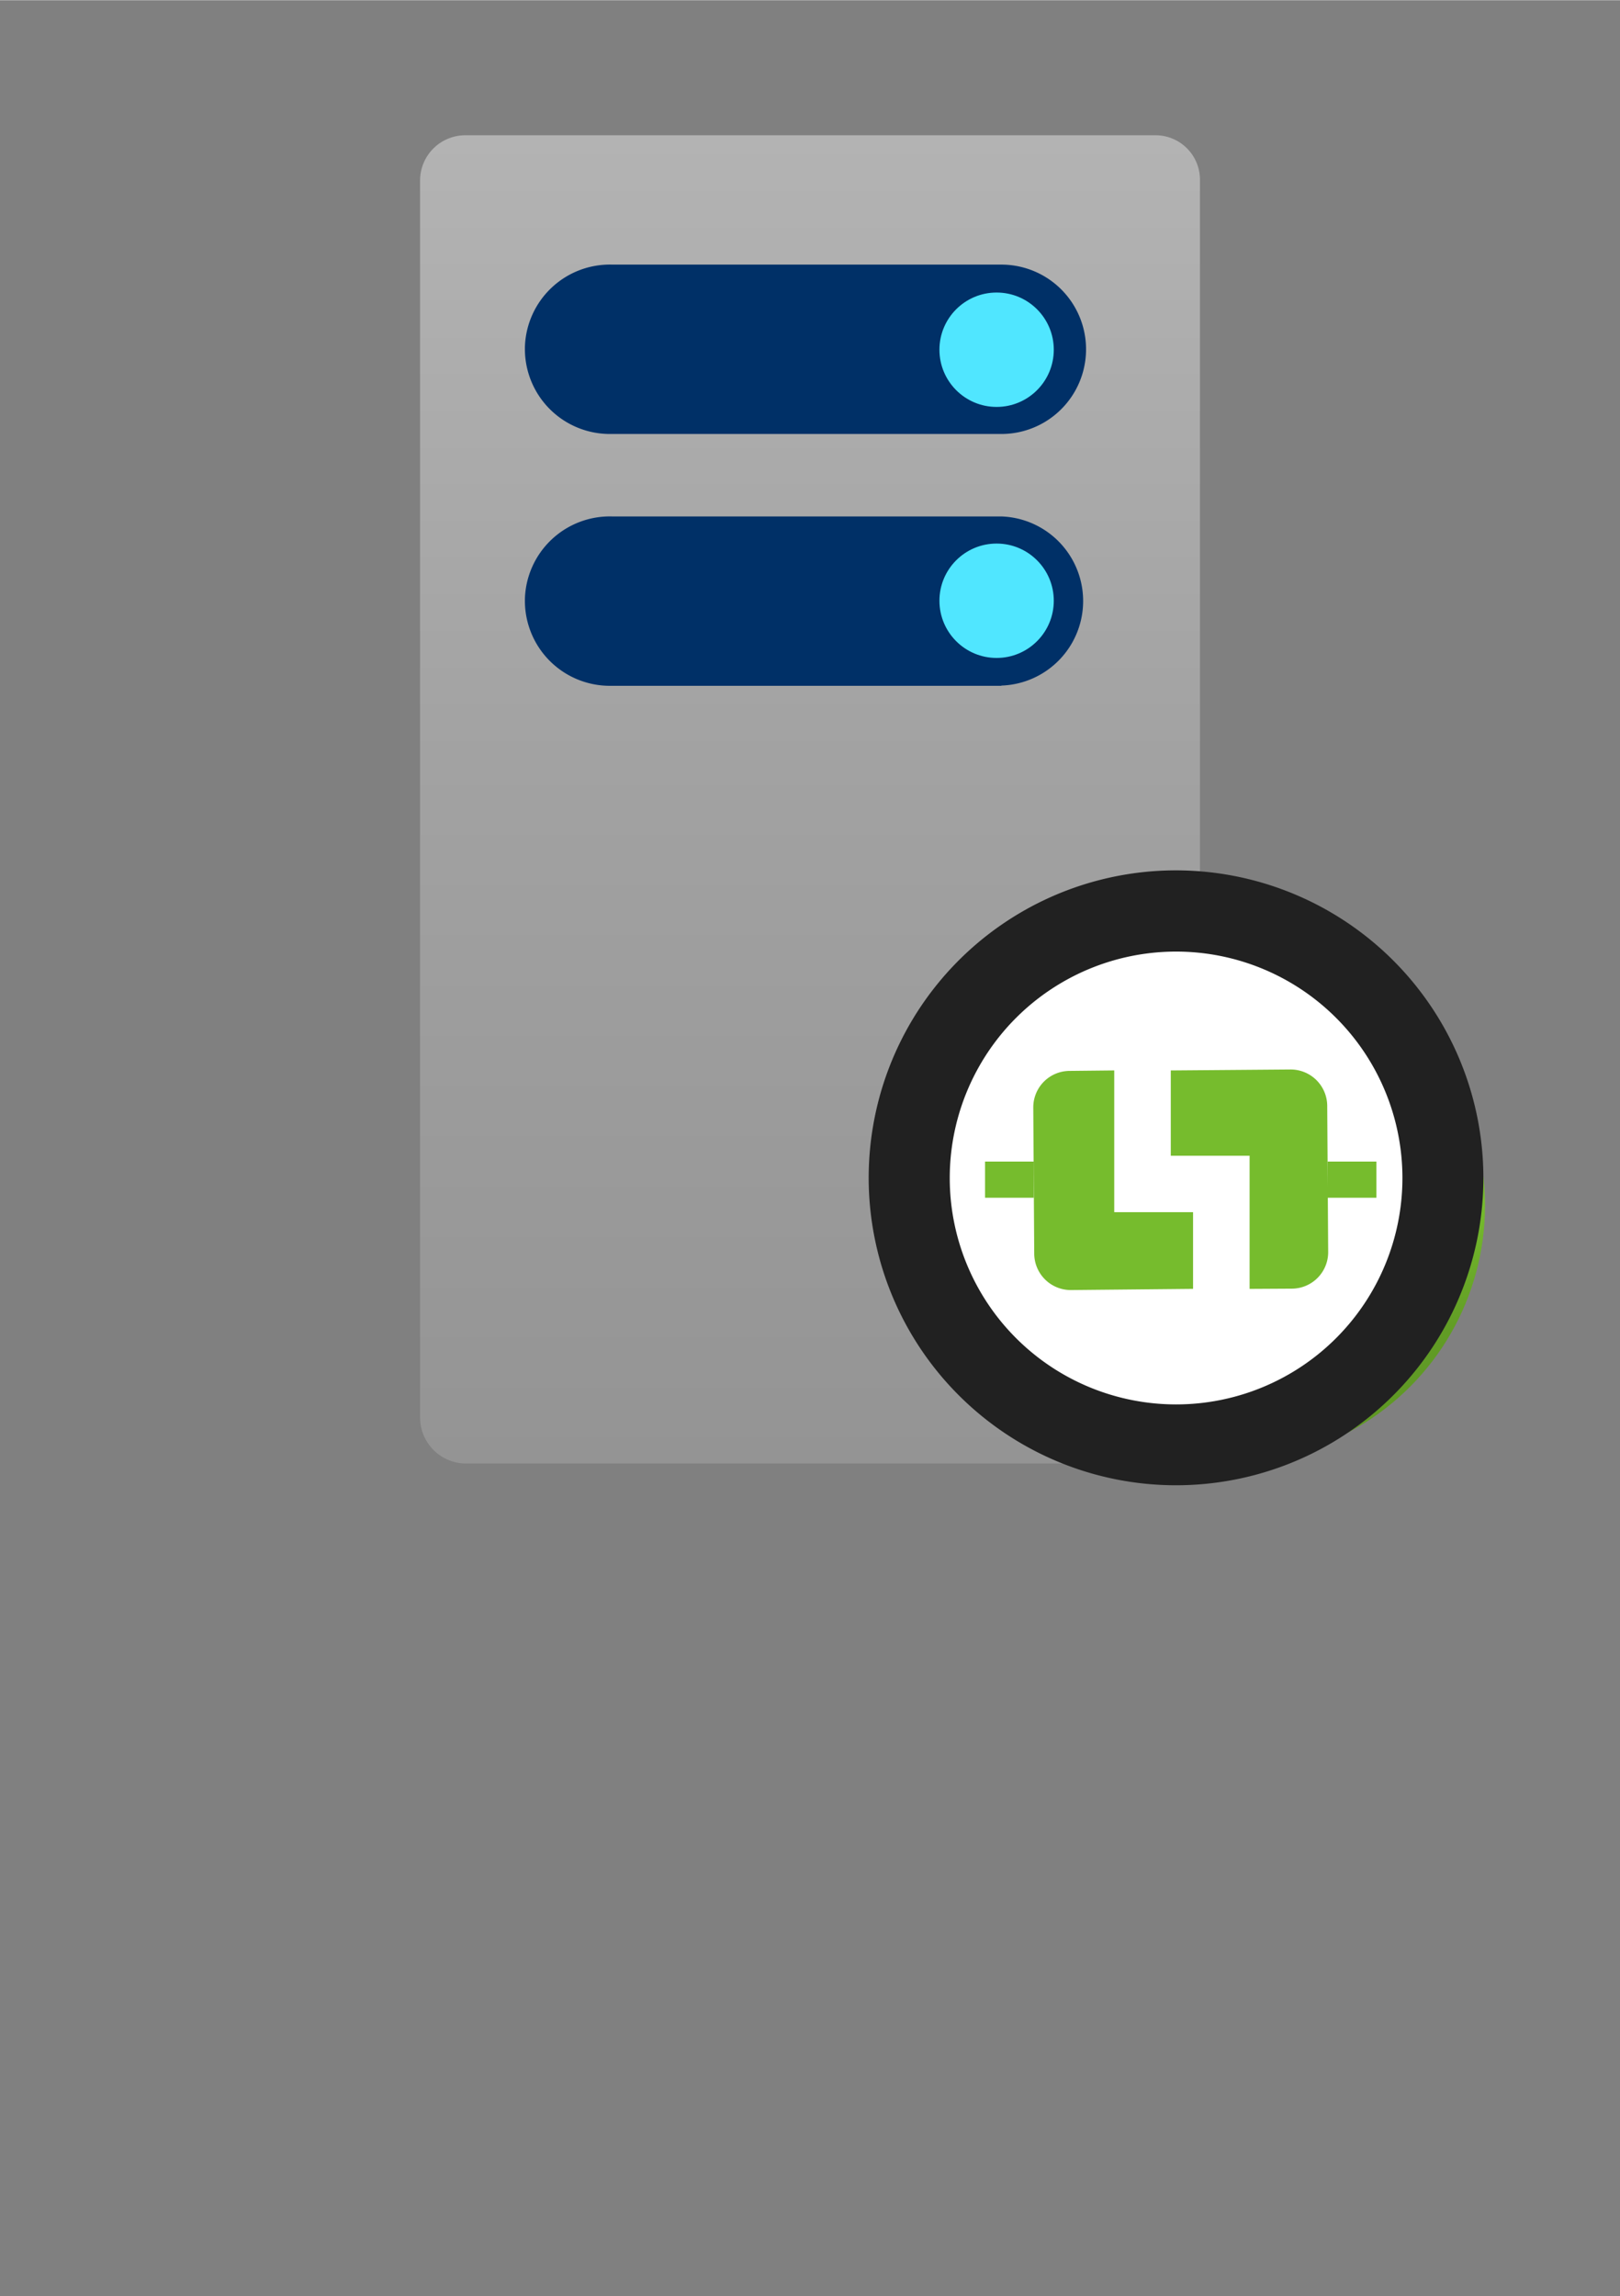 <?xml version="1.0" encoding="UTF-8" standalone="no"?>
<!DOCTYPE svg PUBLIC "-//W3C//DTD SVG 1.1//EN" "http://www.w3.org/Graphics/SVG/1.1/DTD/svg11.dtd">
<!-- Generated by Microsoft Visio, SVG Export Shared Integration Runtime.svg Page-1 -->
<svg xmlns="http://www.w3.org/2000/svg" xmlns:xlink="http://www.w3.org/1999/xlink" xmlns:ev="http://www.w3.org/2001/xml-events"
		width="0.945in" height="1.339in" viewBox="0 0 68.031 96.378" xml:space="preserve" color-interpolation-filters="sRGB"
		class="st12">
	<rect x="0" y="0" width="68.031" height="96.378" fill="#808080" stroke="none"/>
	<style type="text/css">
	<![CDATA[
		.st1 {fill:none;stroke:none;stroke-linecap:butt;stroke-width:0.48}
		.st2 {fill:url(#grad0-8);stroke:none;stroke-linecap:butt;stroke-width:0.48}
		.st3 {fill:#003067;stroke:none;stroke-linecap:butt;stroke-width:0.48}
		.st4 {fill:#50e6ff;stroke:none;stroke-linecap:butt;stroke-width:0.48}
		.st5 {fill:url(#grad0-20);stroke:none;stroke-linecap:butt;stroke-width:0.48}
		.st6 {fill:#ffffff;stroke:none;stroke-linecap:butt;stroke-width:0.48}
		.st7 {fill:#ffffff}
		.st8 {stroke:none;stroke-linecap:butt;stroke-width:0.48}
		.st9 {fill:#212121;stroke:none;stroke-linecap:butt;stroke-width:0.48}
		.st10 {fill:#76bc2d;stroke:none;stroke-linecap:butt;stroke-width:0.48}
		.st11 {fill:#76bc2d}
		.st12 {fill:none;fill-rule:evenodd;font-size:12px;overflow:visible;stroke-linecap:square;stroke-miterlimit:3}
	]]>
	</style>

	<defs id="Patterns_And_Gradients">
		<linearGradient id="grad0-8" x1="0" y1="0" x2="1" y2="0" gradientTransform="rotate(-90 0.5 0.5)">
			<stop offset="0" stop-color="#949494" stop-opacity="1"/>
			<stop offset="0.53" stop-color="#a2a2a2" stop-opacity="1"/>
			<stop offset="1" stop-color="#b3b3b3" stop-opacity="1"/>
		</linearGradient>
		<linearGradient id="grad0-20" x1="0" y1="0" x2="1" y2="0" gradientTransform="rotate(-90 0.5 0.5)">
			<stop offset="0" stop-color="#5e9624" stop-opacity="1"/>
			<stop offset="0.255" stop-color="#619c25" stop-opacity="1"/>
			<stop offset="0.51" stop-color="#76bc2d" stop-opacity="1"/>
			<stop offset="0.91" stop-color="#86d633" stop-opacity="1"/>
			<stop offset="1" stop-color="#86d633" stop-opacity="1"/>
		</linearGradient>
	</defs>
	<g>
		<title>Page-1</title>
		<g id="group1488-1" transform="translate(5.669,-34.016)">
			<title>Shared Integration Runtime</title>
			<g id="shape1489-2">
				<title>Sheet.1489</title>
				<rect x="0" y="39.685" width="56.693" height="56.693" class="st1"/>
			</g>
			<g id="group1490-4" transform="translate(11.972,-0.934)">
				<title>Sheet.1490</title>
				<g id="shape1491-5">
					<title>Sheet.1491</title>
					<path d="M0 42.52 A1.9 1.9 0 0 1 1.9 40.62 L30.91 40.62 A1.866 1.866 0 0 1 32.75 42.52 L32.75 94.48
								 A1.901 1.901 0 0 1 30.85 96.38 L1.9 96.38 A1.934 1.934 0 0 1 0 94.48 L0 42.52 Z" class="st2"/>
				</g>
				<g id="shape1492-9" transform="translate(4.402,-32.648)">
					<title>Sheet.1492</title>
					<path d="M20.01 96.38 L3.67 96.38 C3.63 96.38 3.6 96.38 3.57 96.38 A3.568 3.568 0 0 1 0 92.81 C0 92.78 0
								 92.76 0 92.74 A3.568 3.568 0 0 1 3.67 89.27 L20.01 89.27 A3.552 3.552 0 0 1 20.01 96.37
								 L20.01 96.38 Z" class="st3"/>
				</g>
				<g id="shape1493-11" transform="translate(4.402,-43.22)">
					<title>Sheet.1493</title>
					<path d="M20.01 96.38 L3.67 96.38 L3.6 96.38 A3.568 3.568 0 0 1 -0 92.84 C0 92.81 0 92.77 0 92.74 A3.568
								 3.568 0 0 1 3.67 89.27 L20.01 89.27 A3.552 3.552 0 0 1 20.01 96.38 L20.01 96.38 Z"
							class="st3"/>
				</g>
				<g id="shape1494-13" transform="translate(21.81,-44.354)">
					<title>Sheet.1494</title>
					<ellipse cx="2.401" cy="93.977" rx="2.401" ry="2.401" class="st4"/>
				</g>
				<g id="shape1495-15" transform="translate(21.81,-33.816)">
					<title>Sheet.1495</title>
					<ellipse cx="2.401" cy="93.977" rx="2.401" ry="2.401" class="st4"/>
				</g>
			</g>
			<g id="shape1496-17" transform="translate(35.15,-0.994)">
				<title>Sheet.1496</title>
				<ellipse cx="10.772" cy="85.606" rx="10.772" ry="10.772" class="st5"/>
			</g>
			<g id="shape1497-21" transform="translate(37.727,-11.008)">
				<title>Sheet.1497</title>
				<rect x="0" y="94.863" width="2.039" height="1.515" class="st6"/>
			</g>
			<g id="shape1498-23" transform="translate(52.076,-11.008)">
				<title>Sheet.1498</title>
				<rect x="0" y="94.863" width="2.039" height="1.515" class="st6"/>
			</g>
			<g id="shape1499-25" transform="translate(39.747,-7.147)">
				<title>Sheet.1499</title>
				<path d="M6.69 96.33 L6.69 93.12 L3.4 93.12 L3.4 87.19 L1.52 87.2 A1.531 1.531 -180 0 0 0 88.74 L0.04 94.86 A1.531
							 1.531 -180 0 0 1.57 96.38 L1.58 96.38 L6.69 96.33 Z" class="st7"/>
				<path d="M6.69 96.33 L6.69 93.12 L3.4 93.12 L3.4 87.19 L1.52 87.2 A1.531 1.531 -180 0 0 0 88.74 L0.04 94.86 A1.531
							 1.531 -180 0 0 1.57 96.38 L1.58 96.38" class="st8"/>
			</g>
			<g id="shape1500-28" transform="translate(45.504,-7.193)">
				<title>Sheet.1500</title>
				<path d="M0 87.23 L0 90.8 L3.3 90.8 L3.3 96.38 L5.07 96.37 A1.531 1.531 -180 0 0 6.59 94.83 L6.55 88.71 A1.531
							 1.531 -180 0 0 5.02 87.19 L5.01 87.19 L0 87.23 Z" class="st7"/>
				<path d="M0 87.23 L0 90.8 L3.3 90.8 L3.3 96.38 L5.07 96.37 A1.531 1.531 -180 0 0 6.59 94.83 L6.55 88.71 A1.531
							 1.531 -180 0 0 5.02 87.19 L5.01 87.19" class="st8"/>
			</g>
			<g id="group1501-31" transform="translate(32.514,-1.716)">
				<title>Sheet.1501</title>
				<g id="shape1502-32">
					<title>Sheet.1502</title>
					<ellipse cx="11.206" cy="85.172" rx="11.206" ry="11.206" class="st6"/>
				</g>
				<g id="shape1503-34" transform="translate(1.701,-2.079)">
					<title>Sheet.1503</title>
					<path d="M9.51 77.75 A9.505 9.505 0 1 1 -0 87.25 A9.505 9.505 0 0 1 9.51 77.75 ZM9.51 74.34 A12.907
								 12.907 -180 1 0 22.41 87.25 A12.921 12.921 -180 0 0 9.51 74.34 Z" class="st9"/>
				</g>
			</g>
			<g id="group1504-36" transform="translate(35.698,-8.216)">
				<title>Sheet.1504</title>
				<g id="shape1505-37" transform="translate(1.64868E-14,-3.873)">
					<title>Sheet.1505</title>
					<rect x="0" y="94.859" width="2.045" height="1.519" class="st10"/>
				</g>
				<g id="shape1506-39" transform="translate(14.389,-3.873)">
					<title>Sheet.1506</title>
					<rect x="0" y="94.859" width="2.045" height="1.519" class="st10"/>
				</g>
				<g id="shape1507-41" transform="translate(2.025,5.68434E-14)">
					<title>Sheet.1507</title>
					<path d="M6.71 96.33 L6.71 93.11 L3.4 93.11 L3.4 87.16 L1.52 87.18 A1.531 1.531 -180 0 0 0 88.72 L0.04 94.85
								 A1.535 1.535 -180 0 0 1.57 96.38 L1.58 96.38 L6.71 96.33 Z" class="st11"/>
					<path d="M6.71 96.33 L6.71 93.11 L3.4 93.11 L3.4 87.16 L1.52 87.18 A1.531 1.531 -180 0 0 0 88.72 L0.04 94.85
								 A1.535 1.535 -180 0 0 1.57 96.38 L1.58 96.38" class="st8"/>
				</g>
				<g id="shape1508-44" transform="translate(7.799,-0.049)">
					<title>Sheet.1508</title>
					<path d="M0 87.21 L0 90.79 L3.31 90.79 L3.31 96.38 L5.09 96.37 A1.531 1.531 -180 0 0 6.61 94.82 L6.57 88.69
								 A1.535 1.535 -180 0 0 5.04 87.17 L5.03 87.17 L0 87.21 Z" class="st11"/>
					<path d="M0 87.21 L0 90.79 L3.31 90.79 L3.31 96.38 L5.09 96.37 A1.531 1.531 -180 0 0 6.61 94.82 L6.57 88.69
								 A1.535 1.535 -180 0 0 5.04 87.17 L5.03 87.17" class="st8"/>
				</g>
			</g>
		</g>
	</g>
</svg>
